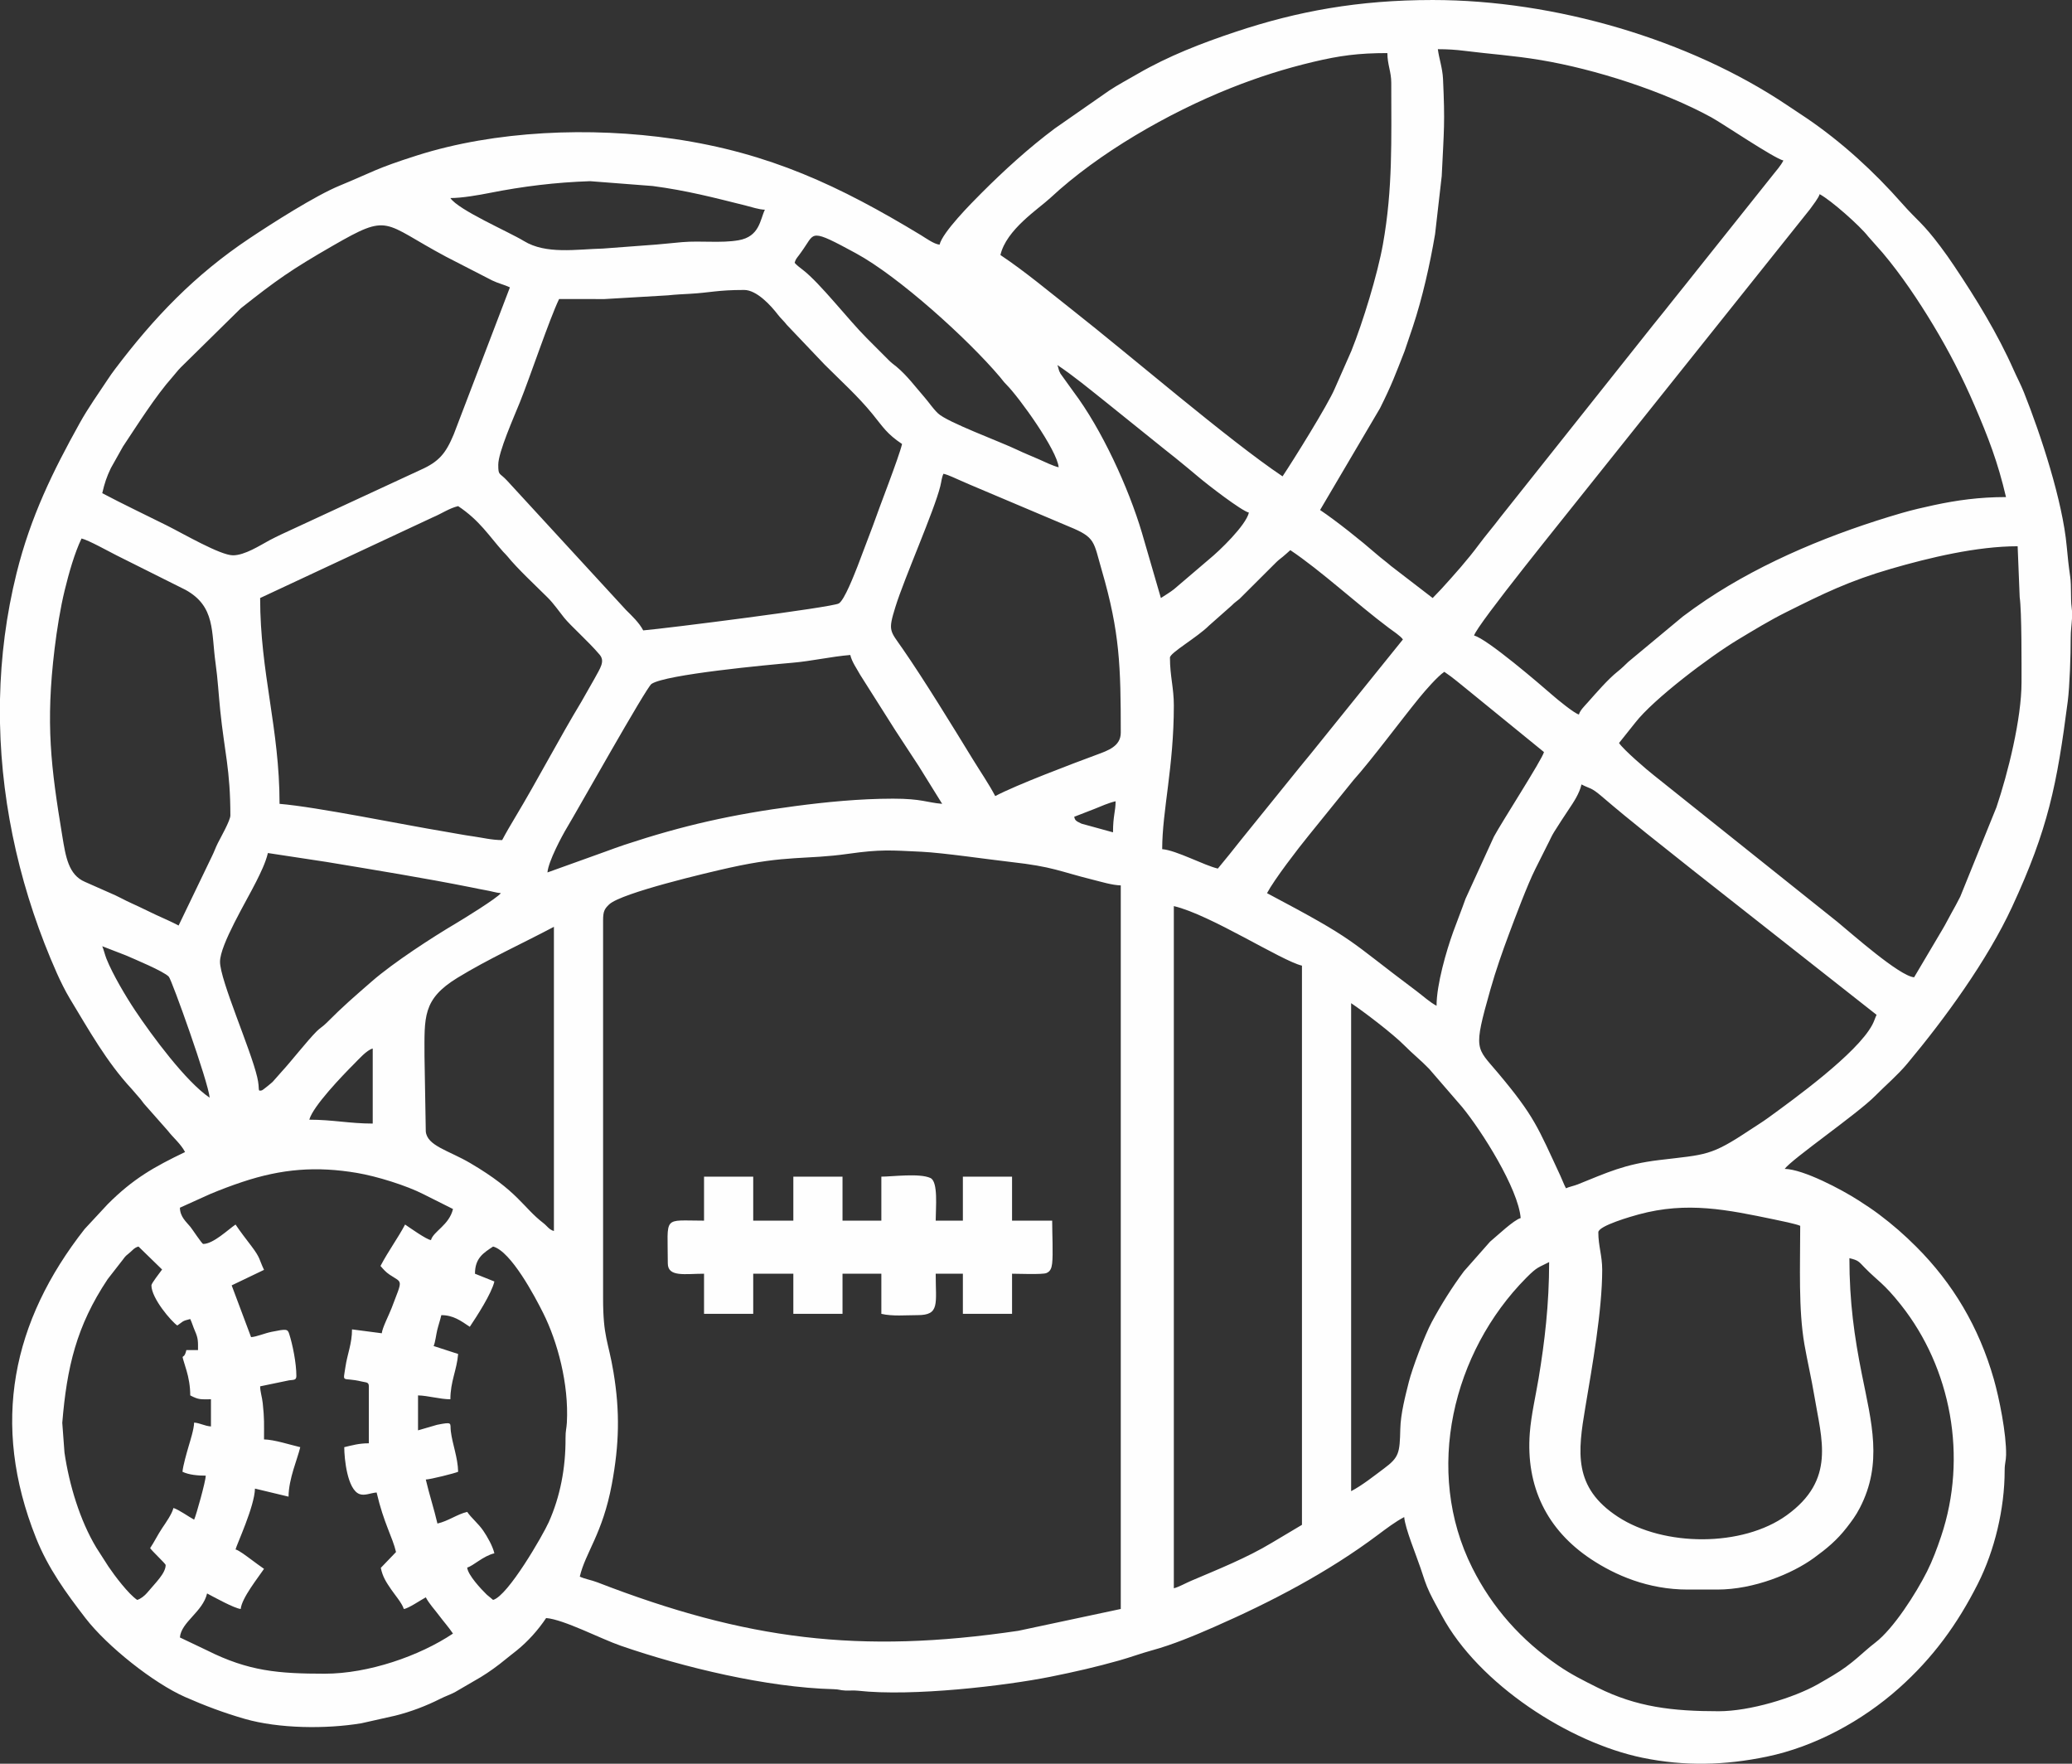 <?xml version="1.0" encoding="UTF-8"?>
<!DOCTYPE svg PUBLIC "-//W3C//DTD SVG 1.1//EN" "http://www.w3.org/Graphics/SVG/1.1/DTD/svg11.dtd">
<!-- Creator: CorelDRAW (Versão de avaliação) -->
<svg xmlns="http://www.w3.org/2000/svg" xml:space="preserve" width="135.551mm" height="115.365mm" version="1.1" style="shape-rendering:geometricPrecision; text-rendering:geometricPrecision; image-rendering:optimizeQuality; fill-rule:evenodd; clip-rule:evenodd"
viewBox="0 0 46973673 39978209"
 xmlns:xlink="http://www.w3.org/1999/xlink"
 xmlns:xodm="http://www.corel.com/coreldraw/odm/2003">
 <rect x="0" y="0" width="46973673" height="39978209" fill="#333333" stroke="none"/>
 <defs>
  <style type="text/css">
   <![CDATA[
    .fil0 {fill:#FEFEFE}
   ]]>
  </style>
 </defs>
 <g id="Camada_x0020_1">
  <g id="_2060505431792">
   <path class="fil0" d="M26611571 36000470l0 -15462293c825004,192190 2443788,1242270 2904683,1349662l0 12674982 -680428 405138c-573209,346365 -1230419,606303 -1834712,864613 -120907,51669 -284057,143328 -389544,167898zm20362101 -22152387l0 169457c-7624,143363 -30010,284889 -29421,447104 1386,373534 -23322,1095442 -66570,1429817 -243894,1885341 -442391,2891584 -1263305,4663400 -559382,1207374 -1521892,2530214 -2375554,3551185 -223725,267528 -487094,487406 -731923,735077 -396370,400910 -1881529,1424619 -2046759,1650111 429638,9564 1298721,473441 1666780,709814 161106,103442 321276,208131 471119,321033 314172,236616 570125,459579 847459,736914 825593,825489 1418208,1816865 1755389,2997729 121392,425064 287003,1238978 278547,1718518 -2599,148249 -32401,179680 -32436,351286 -139,873207 -229997,1819534 -605160,2563586 -465713,923628 -1023050,1687191 -1792885,2373406 -832212,741800 -1904574,1324954 -2996481,1551278 -951767,197284 -1861118,220918 -2817668,24154 -1650319,-339434 -3709865,-1661755 -4549874,-3225266 -93115,-173304 -181690,-325989 -274181,-518005 -87224,-181136 -139031,-354890 -206260,-556575 -96199,-288528 -348687,-894796 -370380,-1155324 -207161,109610 -406489,261255 -595041,402504 -1136264,851133 -2419807,1521026 -3718771,2090596 -441802,193715 -935861,399974 -1407500,528921 -247012,67540 -493817,159234 -739894,228369 -522510,146794 -1000283,257582 -1565764,370657 -1008877,201789 -3120334,452960 -4358862,314830 -95783,-10708 -192952,762 -289221,-4193 -129501,-6654 -122155,-26649 -263092,-30322 -1507511,-39159 -3397391,-492396 -4823951,-985381 -454450,-157051 -1286696,-593863 -1690448,-627442 -182730,272864 -412103,529961 -670413,737919 -92075,74159 -169007,131477 -261671,207750 -169215,139274 -354370,273453 -547288,391623l-593343 345533c-117130,59916 -206398,86808 -323528,145893 -321865,162353 -671695,295978 -1024471,383895l-766612 172264c-804939,134491 -1876955,121981 -2645889,-99422 -472540,-136051 -910910,-301176 -1352539,-495862 -715636,-315558 -1765300,-1148046 -2259429,-1789558 -438544,-569362 -844618,-1125937 -1119422,-1814578 -1035941,-2596160 -538105,-4915056 1102823,-7004196l522788 -562813c576328,-576744 1048763,-842989 1753068,-1180933 -100496,-189972 -262953,-317498 -393806,-486401l-522788 -592165c-49001,-55134 -43802,-61303 -89753,-115605l-204007 -236131c-569085,-612125 -974881,-1342836 -1406599,-2055526 -95471,-157571 -213225,-396856 -287349,-563540 -795790,-1789489 -1252251,-3722826 -1291340,-5669123l0 -548050c19614,-956515 141630,-1913168 375474,-2854505 319231,-1284860 823167,-2307806 1434564,-3406609 190457,-342310 417197,-659566 631046,-982644 61407,-92838 107808,-158021 170185,-240567 882494,-1167557 1802345,-2131141 3051373,-2963352 515718,-343627 1481867,-961540 2036882,-1190567 764637,-315558 804488,-382093 1751508,-683755 1774449,-565204 3936397,-653329 5826728,-376375 2166349,317360 3753044,1063976 5595934,2179206 109506,66258 302424,207784 427282,218180 64976,-278894 710369,-930386 946223,-1166274 521817,-521783 1076486,-1027382 1669309,-1470084l1228062 -855118c200958,-132932 436707,-258240 646779,-380152 698656,-405380 1454005,-696680 2217463,-951247 1409094,-469837 2790014,-722428 4470794,-722428 2776118,0 5819312,897084 8033415,2382346 153343,102853 287835,189522 440415,293137 800677,543649 1535060,1217527 2169572,1938050 347405,394534 459302,428876 870504,977896 115813,154591 196868,269745 304053,429465 502862,749250 988639,1540674 1356177,2370010 75684,170774 157259,320652 230136,503381 383860,962198 876984,2464511 969926,3489813 21243,234364 44045,447138 78352,684482 31882,220780 5683,498634 33510,700007 3708,26891 6307,53367 8005,79496zm-33301145 15580185l0 -8567361c0,-199156 29386,-258552 137680,-361127 276815,-262225 2254093,-725616 2720706,-829439 1324365,-294627 1725171,-179576 2703865,-318157 729082,-103234 965802,-79357 1655413,-46263 492985,23669 1527506,176111 2027006,232181 968817,108744 1088199,210522 1857514,401707 183977,45708 439099,124580 633922,128912l0 16401204 -2322118 494545c-3601953,533080 -6174757,204873 -9543559,-1098457 -136467,-52812 -284161,-74714 -398554,-129605 127561,-547426 516619,-970099 725720,-2090942 168175,-901554 187893,-1644809 37634,-2545289 -118343,-709260 -235230,-788167 -235230,-1671908zm24587095 6601553l674849 0c829890,0 1700221,-360989 2188112,-716537 287765,-209725 519703,-398935 746166,-691552 114635,-148110 201928,-263820 293518,-439965 526565,-1012897 266176,-1939089 46055,-3039556 -167170,-835920 -281181,-1628556 -281181,-2623502 209898,48897 213364,78387 344702,212774 306340,313513 428217,346850 825142,847286 1135433,1431549 1514892,3444971 909698,5244475 -92803,275914 -194235,547530 -318988,795964 -250131,498149 -760443,1297924 -1173725,1613551 -294280,224730 -502307,472886 -958698,743047 -125204,74125 -225735,134180 -352187,205289 -535055,300830 -1527471,606719 -2239295,606719 -1042976,0 -1860217,-93080 -2748533,-537550 -328761,-164502 -593239,-296013 -884192,-494822 -840459,-574248 -1496768,-1309429 -1951703,-2214587 -1107328,-2203221 -441316,-4898283 1220022,-6574766 263092,-265483 278374,-231037 520847,-359360 0,957139 -101778,1811251 -238834,2636497 -63624,382925 -169249,836509 -199675,1238008 -91971,1213438 386598,2195770 1390346,2860812 547565,362791 1292380,687774 2187557,687774zm-27080992 -7775174c407044,108709 949099,1134566 1134843,1505778 325850,651249 584991,1608492 537689,2484644 -7381,136536 -31223,180650 -30149,351286 4332,678695 -122259,1330637 -381088,1907450 -130957,291785 -923940,1670661 -1261295,1760726l-143987 -120075c-125793,-121739 -428876,-445752 -442841,-613407 137160,-36629 363484,-263889 616145,-322766 -38431,-165056 -160620,-378489 -251413,-511386 -112382,-164502 -274389,-292617 -364731,-427490 -228923,53332 -422673,205324 -674814,264062 -79080,-339365 -184982,-658180 -264062,-997580 101362,-2252 664106,-142739 733517,-176041 -7277,-326231 -130368,-623249 -166338,-919643 -22317,-183769 58080,-218492 -311191,-144888l-432029 125655 0 -792186c225423,5025 502619,88021 733517,88021 0,-405796 145234,-656621 176041,-1026897l-556021 -180408c35208,-72045 58634,-266315 80085,-354231 31154,-127699 65080,-219255 94501,-345568 270646,0 440485,126764 645497,264062 160239,-239319 493470,-752369 557441,-1026931l-440104 -176041c0,-359048 198358,-473891 410786,-616145zm-7745822 880207c0,294350 456322,822197 586793,909559 129501,-86704 101952,-102090 293414,-146690 39540,82407 65288,177774 107808,273592 75649,170531 68233,242889 68233,430574l-264062 0c-69585,298612 -149566,-51704 4054,465366 46090,155041 83966,353088 83966,561531 197943,104724 239700,88021 469455,88021l0 616145c-152442,-12683 -242126,-76446 -381435,-88021 -3257,146759 -86496,405935 -127734,547080 -41862,143224 -125031,431856 -136328,567838 148630,71318 350246,88021 528124,88021 -2842,128046 -218146,901866 -264062,997580 -118273,-62585 -358286,-234398 -469455,-264062 -30807,132343 -175071,336593 -252453,451678 -105625,157086 -176977,310498 -275671,457881 45327,67679 352083,354682 352083,381400 0,189245 -228958,402088 -422603,633645 -50906,60887 -146308,138095 -222859,158541 -195344,-130784 -508683,-544100 -651769,-756562l-275186 -428980c-371628,-616803 -614793,-1425658 -721389,-2153943l-50075 -674883c103511,-1252528 318469,-2191716 1029357,-3256246l308176 -395989c75719,-89823 64456,-104897 167586,-184497 83342,-64317 119452,-131234 222616,-158784l535263 520986c-55585,79080 -241849,310949 -241849,359222zm32802338 -1202938c0,-149289 774513,-367088 915069,-405242 1102026,-299374 2013387,-105521 3072824,114219 118447,24570 502134,102541 589184,144333 0,921099 -42590,1896742 95991,2691320 63728,365355 160967,783315 222824,1156155 165541,997926 492431,1905891 -624531,2712424 -1003332,724473 -2784608,716398 -3825955,36352 -1020416,-666324 -910702,-1467000 -738889,-2488734 153101,-910599 381504,-2189463 381504,-3109973 0,-322627 -88021,-540253 -88021,-850855zm-5603974 5868036l0 -11061258c283503,189834 945010,692210 1210423,960743 190908,193160 371593,334063 557927,527674l748176 865514c444505,541015 1271449,1848262 1327033,2516561 -154383,41203 -532075,400598 -695502,536753l-591471 670170c-268498,360920 -512981,750186 -728215,1149571 -160724,298265 -445059,1056976 -520154,1357598 -77105,308731 -185710,716364 -193853,1067788 -12649,544550 -27307,639987 -367885,893757 -237101,176700 -489416,379113 -746478,515129zm-20860874 -5691994c-99075,-8248 -481064,-281285 -586828,-352083 -168175,317845 -366083,577263 -557441,938876 67575,77763 117788,138581 210591,200160 295493,195967 296429,82234 41099,755696 -53402,140798 -212393,449945 -222374,569847l-674814 -88021c0,323736 -106179,558550 -149011,849019 -57872,392316 -89199,221507 374469,333855 95333,23079 155977,7797 155977,108085l0 1290994c-228022,0 -376029,45743 -557476,88021 0,267874 71629,964000 347266,1063457 118239,42694 246631,-24951 386252,-36560 163427,701497 360330,1007283 440104,1349662l-345048 359118c42936,207472 123783,325434 233186,486228 76065,111828 255295,323563 287904,445614 101466,-8456 387880,-205393 498772,-264062 78941,149150 195066,269260 297468,406697 105140,141145 222893,271790 318677,414841 -760028,508926 -1919510,909524 -2904683,909524 -1052090,0 -1728775,-56001 -2669973,-528090l-616110 -293414c29248,-351840 518490,-578442 616145,-997580 138581,73327 620373,340231 762835,352083 20342,-244621 400460,-718928 528124,-909559 -99942,-66917 -199190,-145130 -305855,-222270 -91036,-65842 -256958,-195759 -339642,-217834 26198,-112348 431094,-973738 440104,-1378980l761241 182452c3777,-410371 203453,-854217 265656,-1121328 -223552,-52085 -585684,-170809 -821504,-176041 0,-365910 9357,-464569 -29144,-821746 -15560,-144264 -55897,-247602 -58877,-381227l656066 -136120c95506,-14035 165437,4020 165437,-98590 0,-292062 -85699,-715809 -162977,-954297 -36040,-111239 -60540,-115363 -397895,-46713 -160967,32748 -332330,109679 -466025,120803l-440104 -1173621 733621 -351840c-114843,-239354 -75857,-260735 -284924,-536926 -127665,-168660 -246839,-320236 -360677,-490213 -165195,110615 -503555,440104 -733483,440104 -27377,0 -246908,-334375 -289048,-385801 -98902,-120734 -234468,-227780 -239077,-435737l686977 -310568c250097,-104239 474099,-188759 725062,-272483 897881,-299652 1681993,-361127 2603784,-205359 450015,76030 1121155,285270 1510560,484564l664383 333197c-84937,364524 -445995,506466 -498772,704166zm-1320311 -4342367l0 1701745c-521575,0 -909940,-88021 -1437683,-88021 81125,-303845 752300,-1001669 1019585,-1268954 100427,-100461 282567,-308592 418098,-344771zm1173586 176041c0,-882286 -50317,-1290196 745889,-1777395 702883,-430123 1461178,-771949 2188146,-1156606l0 6894932c-109090,-29109 -155145,-114947 -234745,-176007 -475554,-365009 -568531,-720696 -1659987,-1362069 -493956,-290260 -982540,-392143 -1010055,-721007l-29248 -1701849zm25878089 2992704c-51600,-97516 -76446,-175140 -127041,-283746 -513119,-1101160 -583536,-1342593 -1418935,-2336603 -490456,-583570 -562224,-494302 -168487,-1881425 124684,-439237 271582,-857613 419242,-1253152 144957,-388227 423643,-1131135 600481,-1482664l274320 -547219c57283,-106353 88575,-191601 150224,-289845 111100,-176942 218423,-342657 334825,-516065 108952,-162353 238799,-354682 287453,-563437 199606,105625 205913,54441 460792,272726 692002,592650 1348276,1101645 2058610,1667577l4170137 3282271c-37184,77521 -51530,139724 -97135,225562 -348063,655131 -1793959,1695785 -2355039,2104700 -147937,107808 -277577,184566 -422846,281320 -890326,592858 -984896,551827 -2049046,679596 -796449,95610 -1179131,282845 -1852975,552902 -79634,31916 -195863,54510 -264582,87501zm-33183773 -5486601l528921 204562c188378,82580 868945,364073 980565,486436 69030,75719 896390,2388965 925742,2741810 -534431,-357870 -1308598,-1406321 -1689963,-1977590 -209032,-313063 -509203,-819390 -649170,-1169948 -37114,-93011 -62689,-210522 -96095,-285270zm2669938 352083c0,-384311 588145,-1353786 821538,-1819118 91244,-181933 213675,-429188 264062,-645497l1324434 201269c1078080,179403 2221483,364108 3294192,578719 116957,23391 225908,47060 318677,62758 135739,22906 232007,57491 343939,66813 -82095,112036 -852138,586377 -1017575,684205 -531070,313998 -1412559,883984 -1909911,1317469 -393633,343038 -640680,553144 -1025684,940124 -86184,86635 -141734,109125 -221681,189106 -216829,216829 -588457,693770 -790662,911049l-206675 233463c-19614,21728 -226775,190839 -245765,194720 -113491,23183 -36698,-2772 -104932,-296914 -147071,-634061 -843959,-2202562 -843959,-2618166zm20244763 -2934035l-713592 -195967c-143328,-65218 -147556,-84659 -166616,-156115l464950 -180546c142185,-57283 309043,-133140 473926,-171536 0,230275 -58669,327132 -58669,704166zm-12821672 909524c20862,-250790 327409,-825489 445717,-1021283 224314,-371246 1793543,-3169716 1912510,-3251360 317256,-217799 2671706,-435009 3187874,-479644 455490,-39367 873761,-139759 1319479,-176873 37114,159234 148214,309632 224626,450222l796449 1257379c183769,275498 353122,545139 533981,815682l528124 850855c-351320,-29213 -458886,-117372 -1114952,-117372 -763458,0 -1544521,79842 -2209320,167239 -1436228,188759 -2542794,437782 -3875268,877851 -157848,52119 -288770,102471 -432618,154175l-1316603 473129zm20156708 3022056c-157640,-83412 -304122,-221126 -456911,-335276 -1596848,-1193096 -1315043,-1121155 -3386649,-2217325 163358,-308731 698378,-1004718 947990,-1311197l1010228 -1248958c427524,-479089 1072155,-1351049 1499540,-1874599 126937,-155457 408499,-479713 561842,-582427 207715,139100 366776,282255 561253,436292l1697933 1382791c-37807,162353 -956168,1584303 -1134635,1916772l-644249 1409544c-92283,261914 -187061,494857 -278651,748280 -155180,429292 -377692,1195245 -377692,1676101zm-30719193 -10591837c158299,36906 622972,296845 792186,381435l1564689 782518c683893,376722 581006,952218 681953,1665255 51600,364350 67956,702849 105452,1068169 97239,947262 229859,1344395 229859,2381445 0,112140 -224314,506327 -283988,625571 -55515,110996 -80709,192918 -136224,303879l-753409 1564481c-174967,-92595 -326474,-155388 -518490,-244379 -192398,-89130 -342137,-167967 -537377,-254810 -178502,-79357 -316667,-164398 -516134,-246701l-549228 -242958c-376826,-159408 -438579,-573659 -515476,-1039545 -258621,-1567496 -380880,-2541615 -174690,-4245163 52674,-435321 130541,-922208 229096,-1325925 95645,-391865 223933,-844306 381781,-1173274zm41545740 9946375c-333439,-27758 -1423025,-996956 -1737785,-1254919l-4159672 -3322123c-154591,-119486 -687948,-577991 -792117,-733552l364454 -457084c415846,-537654 1690102,-1500649 2336153,-1888807 353677,-212497 709537,-430262 1084283,-617496 846142,-422742 1431099,-710646 2386713,-987391 859345,-248814 1936698,-508961 2865178,-508961l46298 1156675c47545,314102 41723,1554189 41723,1924050 0,833736 -308731,2062561 -568496,2834995l-820221 2025793c-74402,147625 -127457,242889 -205047,381747 -75095,134353 -122501,234537 -197631,359845l-643833 1087229zm-15785024 -2464615c-314483,-73258 -937005,-413074 -1261642,-440104 0,-869222 264062,-1858519 264062,-3256766 0,-403613 -88021,-663759 -88021,-1085566 0,-107877 618571,-457812 887103,-726621l513708 -454520c74748,-75961 97551,-83169 174898,-147833l807919 -805805c73466,-74298 95506,-87328 173130,-149601 63209,-50699 113872,-100427 171883,-150883 698171,467549 1509590,1220785 2229835,1760414 86184,64595 269052,183908 322766,264062l-2095551 2598898c-93080,117754 -169596,201824 -264339,322454l-1311509 1622561c-89996,113006 -174101,216344 -260181,326578l-264062 322731zm-6220153 -8948761c124303,28971 269641,105452 398207,159269 149878,62758 258171,115640 410578,176215l2041457 863227c602595,246562 547738,332122 739478,991619 408118,1403930 429915,2173037 429915,3677706 0,308662 -287246,404999 -553006,503243 -550961,203730 -1811910,679873 -2293009,934440 -152338,-287904 -336107,-552555 -511179,-838449 -446029,-728250 -1100987,-1797355 -1583957,-2494348 -295666,-426693 -339573,-400113 -167898,-954713 202863,-655373 877608,-2171582 1018060,-2737479 27896,-112348 30080,-194651 71352,-280731zm-15491610 2816663l3919209 -1831489c190700,-78699 369895,-205081 569847,-251656 490490,328449 690096,663621 1020035,1033758 40094,44981 61407,59258 99179,106214 218284,271132 647680,671452 913024,935411 133902,133244 249438,303498 369236,452302 151818,188586 548709,535609 805944,839281 127769,150883 13896,303256 -116991,544966l-297780 523793c-491253,811662 -999347,1785296 -1496040,2611547 -102645,170774 -208963,352221 -299062,522510 -234329,0 -448906,-55169 -650348,-83135 -234502,-32540 -396578,-67332 -628031,-105486 -970931,-160101 -2912446,-561704 -3768118,-632917 0,-1717790 -440104,-2960927 -440104,-4665098zm29897655 2640621c-108952,-29075 -491183,-344251 -593343,-433554 -272275,-238037 -1494585,-1288949 -1783216,-1356212 54303,-233047 2154705,-2818569 2418282,-3156339l5197796 -6508958c67020,-93427 195482,-256196 217765,-339711 256196,135566 913198,716606 1097972,955856l330632 373499c418202,494822 812008,1081788 1147804,1639542 350905,582773 653814,1166690 936000,1821994 309563,718928 528124,1282919 712587,2074724 -611120,0 -1123789,73466 -1635903,183180 -235265,50421 -488931,108882 -730468,179091 -1524179,443118 -3106577,1084665 -4428793,1967367 -198705,132655 -344355,238280 -531590,377969l-1233607 1025580c-100219,92838 -135392,135115 -246077,223379 -221265,176527 -483594,482797 -678002,700978 -70347,78941 -172680,177462 -197839,271617zm-21212956 -1907104c-93115,-176007 -247879,-321102 -389197,-461693l-2698493 -2934798c-174239,-187893 -198428,-103026 -198428,-359083 0,-282948 355444,-1081061 490560,-1416544 233324,-579204 666497,-1876470 888455,-2338994 342588,0 685383,1490 1027902,1005l1441149 -84555c176249,-18644 324568,-25332 493436,-34654 471708,-26094 622521,-87189 1233156,-87189 283815,0 604813,350558 762835,557476 69862,91486 135531,143224 205393,234710l858202 902212c359014,359014 759577,720314 1082620,1117898 242196,298127 324152,447312 670448,679215 -70590,302978 -515753,1433490 -663517,1859732l-346573 915034c-75684,189245 -294280,759889 -422638,839004 -145061,89442 -3933902,569501 -4435308,611224zm9388864 -6014760c385801,258344 720384,539075 1081788,825315l1333340 1072570c94951,76828 168487,131788 261567,207854 184982,151125 347509,282498 530342,437920 193853,164814 966738,761864 1135329,801127 -67402,289186 -667398,867628 -905435,1060372l-791597 675403c-87258,70105 -205878,138927 -298127,200680l-429569 -1477535c-305266,-1028907 -916490,-2356287 -1552942,-3200177l-294592 -409574c-49382,-86392 -38431,-123125 -70105,-193957zm-18689708 4313015c-286171,0 -1128086,-490698 -1496352,-674814 -485257,-242611 -988985,-480579 -1467000,-733517 53644,-230344 99907,-367573 195101,-567734l274285 -488584c319023,-478847 739998,-1147735 1122541,-1576749 75857,-85075 109506,-138546 190631,-220121l1360613 -1338677c816687,-644804 1131517,-868009 2077843,-1413633 1312617,-756839 1118521,-530238 2573705,245973l1046441 537931c141665,68441 275186,96130 400979,156497l-1273771 3332623c-179957,432099 -335414,619298 -751087,803969l-3168364 1467381c-85526,42763 -162492,77521 -254394,127006 -223552,120387 -563229,342449 -831172,342449zm12733651 -6630905c21104,-79011 48758,-106664 95887,-168175 45535,-59431 70347,-98590 109714,-154348 252522,-358009 141110,-459475 1183463,107046 971520,528020 2534581,1939956 3267232,2806232 64907,76724 73605,99353 148318,174413 286206,287765 1148740,1485332 1180794,1870613 -126521,-29490 -329142,-128115 -459440,-186056 -166824,-74228 -306929,-127006 -469663,-205185 -404445,-194339 -1598408,-629799 -1807890,-832697 -126036,-122085 -194685,-237517 -307865,-366984 -202794,-232007 -388192,-485743 -631323,-688987 -76689,-64075 -100635,-72669 -175175,-147591l-498357 -499188c-420697,-420697 -1054308,-1242859 -1446866,-1545838 -57976,-44738 -155596,-117892 -188829,-163254zm-7804491 -1467000c265760,0 652254,-68822 882945,-114600 758641,-150640 1496768,-241364 2284900,-267874l1418034 109575c767825,101258 1374579,259176 2109586,443014 129883,32505 300379,90966 434212,93947 -110234,229686 -118863,610081 -598160,692834 -399420,68996 -841707,6099 -1278102,42208 -163601,13550 -426589,42867 -590051,55411l-1200963 90031c-605853,15490 -1293697,136744 -1795726,-170635 -339919,-208096 -1483773,-700770 -1666676,-973911zm18865749 6308139c-1216349,-814469 -3472348,-2756261 -4765802,-3772207 -543649,-427004 -1058501,-862014 -1630358,-1244973 134838,-578857 861251,-1041694 1136853,-1298340 1084041,-1009431 2665572,-1921693 4085651,-2486585 608694,-242126 1215864,-437297 1871653,-592927 597778,-141838 1020035,-199225 1678562,-199225 0,261186 88021,421287 88021,674849 0,1293697 36525,2396104 -188344,3655216 -123160,689646 -457638,1778157 -716953,2422441l-377103 855222c-152546,361162 -942237,1628245 -1182181,1986530zm3520828 -9682278c212220,0 403093,11401 607967,37530 567595,72357 1096586,103719 1727043,209413 1234612,206953 2768251,698656 3865842,1298028 246285,134491 1421292,929000 1632992,978312 -68580,129536 -148942,212948 -234745,322731l-1731062 2171166c-162942,208581 -327132,409366 -494926,620026 -168002,210869 -323528,408326 -495896,619021l-3456060 4348466c-166338,221126 -327583,404306 -490698,624219 -262433,353850 -553699,678349 -847043,1001392l-200784 209968 -945426 -726968c-111967,-97654 -212705,-167863 -322731,-264062 -348583,-304711 -920475,-760374 -1284444,-1004095l1359435 -2308118c268221,-536545 351182,-770008 556229,-1292206l185433 -548050c219809,-660675 390306,-1421916 506119,-2105150l150709 -1316325c51634,-1071531 75580,-1191676 29386,-2200448 -11228,-245072 -89719,-459579 -117338,-674849z"/>
   <path class="fil0" d="M19980666 26670275l0 997580 -880207 0 0 -997580 -1114917 0 0 997580 -909524 0 0 -997580 -1114952 0 0 997580c-950936,0 -821504,-129501 -821504,968228 0,318122 393321,234710 821504,234710l0 909559 1114952 0 0 -909559 909524 0 0 909559 1114917 0 0 -909559 880207 0 0 909559c255260,59466 556159,29352 821538,29352 507886,0 410752,-252211 410752,-938911l616145 0 0 909559 1114952 0 0 -909559c111100,0 684621,22144 777147,-14243 92630,-36387 119590,-114496 131996,-220883 23773,-204111 381,-684794 381,-967812l-909524 0 0 -997580 -1114952 0 0 997580 -616145 0c0,-288944 61129,-882009 -119140,-966426 -243824,-114184 -868217,-31154 -1113150,-31154z"/>
  </g>
 </g>
</svg>
